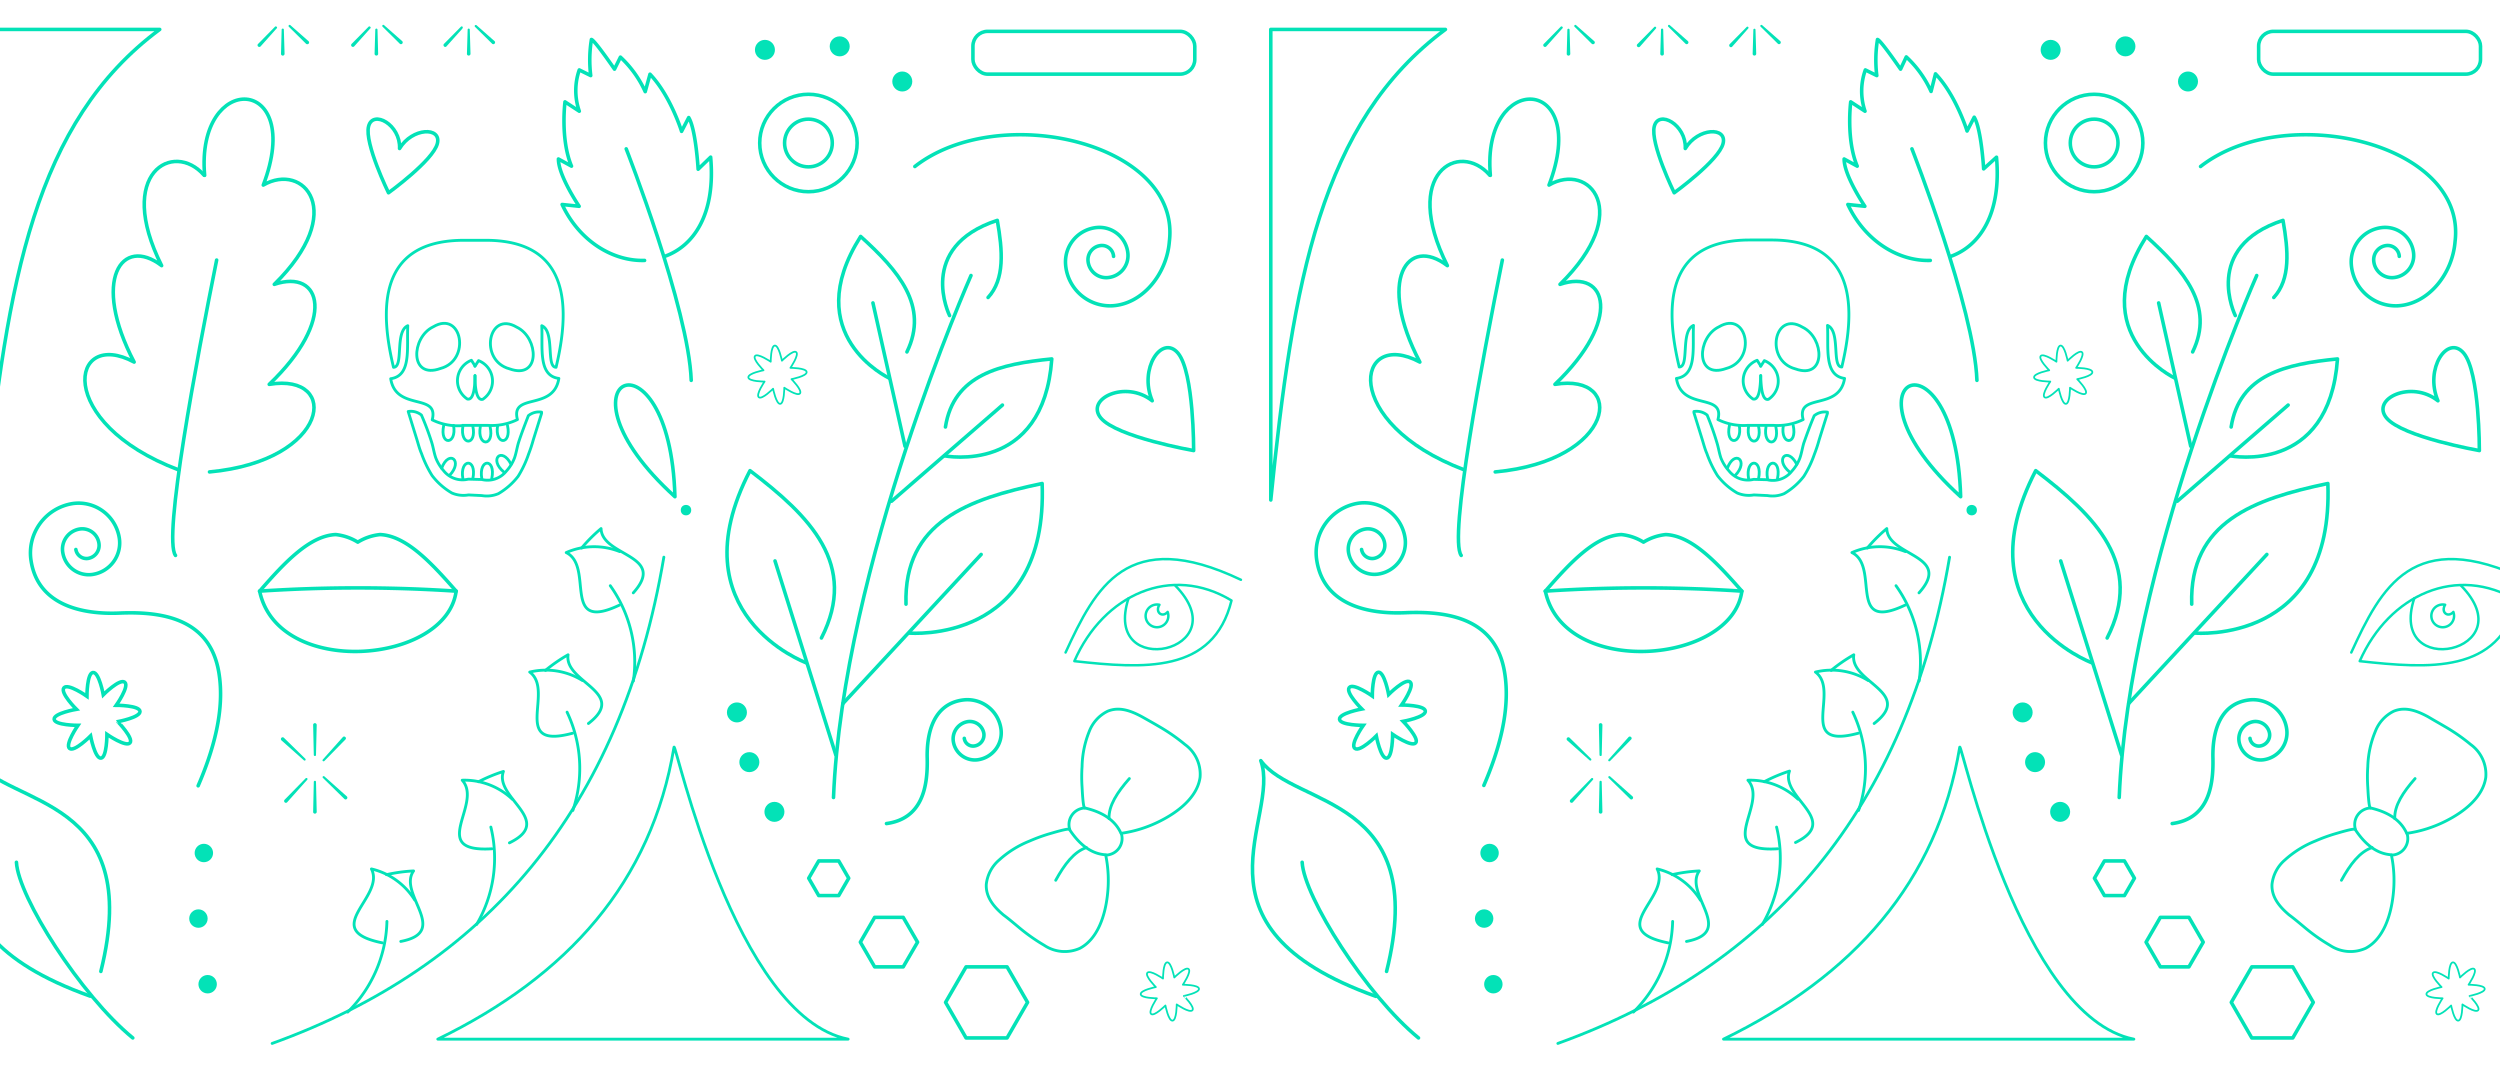 <svg id="Layer_1" data-name="Layer 1" xmlns="http://www.w3.org/2000/svg" viewBox="0 0 350 150"><defs><style>.cls-1,.cls-2,.cls-4,.cls-5,.cls-6{fill:none;}.cls-1,.cls-2,.cls-4,.cls-5,.cls-6,.cls-7{stroke:#03e2b7;}.cls-1,.cls-4,.cls-5,.cls-6{stroke-linecap:round;stroke-linejoin:round;}.cls-1,.cls-2{stroke-width:0.5px;}.cls-2,.cls-7{stroke-miterlimit:10;}.cls-3,.cls-7{fill:#03e2b7;}.cls-4{stroke-width:0.4px;}.cls-5{stroke-width:0.25px;}.cls-6{stroke-width:0.35px;}.cls-7{stroke-width:0;}</style></defs><title>bg</title><path class="cls-1" d="M28.65,24.55C27.37,9.82,42.78,10.4,36.86,25.91c5.63-3.28,11.91,3.71,1.54,13.9,6.66-2.25,8.72,5-.71,14,10.07-1.68,8.52,10.71-8.36,12.26"/><path class="cls-1" d="M28.57,24.53c-4.27-4.92-12.47-.33-5.94,12.66-5.58-4.27-9.88,2-3.85,13.5-9-4.84-11.31,8.46,6.24,15.1"/><path class="cls-1" d="M30.33,36.41c-2.81,14-7.54,39-5.76,41.35"/><path class="cls-1" d="M14.12,136C20.27,111.3,1.3,113-3.49,106.46c2.91,8-11.35,23.18,16.11,33"/><path class="cls-1" d="M2.3,120.72c.26,4.86,9,18.62,16.29,24.59"/><path class="cls-1" d="M63.86,82.76c-3.5-4-7-7.76-10.65-7.92a7.39,7.39,0,0,0-3.12,1.06A7.31,7.31,0,0,0,47,74.84c-3.65.16-7.15,3.89-10.65,7.92C38.93,95,62.51,93,63.86,82.76Z"/><path class="cls-1" d="M36.33,82.76a209,209,0,0,1,27.53,0"/><path class="cls-1" d="M22.36,4.12H-2.09V70C1,39.38,4.88,17.07,22.36,4.12Z"/><path class="cls-1" d="M10.62,76.93a1.51,1.51,0,0,0,1.7,1.25,1.84,1.84,0,0,0,1.53-2.12,2.36,2.36,0,0,0-2.67-2A2.85,2.85,0,0,0,8.8,77.42a3.68,3.68,0,0,0,4.17,3,4.46,4.46,0,0,0,3.72-5.17,5.77,5.77,0,0,0-6.52-4.75,7,7,0,0,0-5.81,8.08c1,6.15,7.12,7.48,12.4,7.25,6.36-.27,12.64,1,13.87,8.27.91,5.33-.81,11.09-2.89,15.91"/><path class="cls-2" d="M18.2,104c-.55.66-3.23-1.19-3.23-1.19s0,3.26-.84,3.33-1.45-3.11-1.45-3.11-2.29,2.3-2.95,1.75,1.18-3.23,1.18-3.23-3.25,0-3.33-.85S10.7,99.3,10.7,99.3s-2.31-2.29-1.76-3,3.23,1.18,3.23,1.18,0-3.25.85-3.33,1.44,3.12,1.44,3.12,2.3-2.31,3-1.76-1.19,3.23-1.19,3.23,3.26,0,3.33.85-3.11,1.44-3.11,1.44S18.75,103.38,18.2,104Z"/><path class="cls-3" d="M38.71,4,36.48,6.5a.25.25,0,0,1-.35,0,.24.24,0,0,1,0-.35h0l2.37-2.41a.16.16,0,0,1,.22,0A.15.15,0,0,1,38.71,4Z"/><path class="cls-3" d="M40.67,3.54,43.2,5.77a.24.24,0,0,1,0,.35.26.26,0,0,1-.36,0h0l-2.4-2.37a.16.16,0,0,1,0-.22A.15.15,0,0,1,40.67,3.54Z"/><path class="cls-3" d="M39.74,4.16l.1,3.37a.26.26,0,0,1-.25.26.25.25,0,0,1-.25-.25h0l.09-3.37A.16.16,0,0,1,39.59,4,.15.15,0,0,1,39.74,4.16Z"/><path class="cls-4" d="M66.5,52.62c0,1.68.22,3.52,1.09,3.28A3.07,3.07,0,0,0,67,50.49l-.51.79"/><path class="cls-4" d="M71.34,51.64c-4.33-1.15-3-8.22,1-5.84C75.47,47.29,75.69,53.21,71.34,51.64Z"/><path class="cls-4" d="M67.24,59.76c-.48,2.78,2,2.87,1.38,0"/><path class="cls-4" d="M69.67,59.56c-.48,2.77,2,2.87,1.38,0"/><path class="cls-4" d="M66.5,52.57c0,1.68-.21,3.52-1.08,3.29A3.07,3.07,0,0,1,66,50.44l.5.79"/><path class="cls-4" d="M67.45,69.38a4.13,4.13,0,0,0,2.33-.27,9.61,9.61,0,0,0,2.76-2.43A15,15,0,0,0,74,63.58a20.22,20.22,0,0,0,.66-2l1.16-3.71,0-.17a2.34,2.34,0,0,0-1.85.5C73.5,59.42,73,60.69,72.58,62c-.21.71-.31,1.44-.56,2.14a5.72,5.72,0,0,1-1.12,1.8,3.36,3.36,0,0,1-3.45,1.19l-1.89-.05a3.37,3.37,0,0,1-3.46-1.19A5.91,5.91,0,0,1,61,64.08c-.24-.7-.34-1.43-.56-2.14A38.56,38.56,0,0,0,59,58.11a2.34,2.34,0,0,0-1.85-.5l.05.17,1.15,3.71c.21.68.39,1.39.66,2a15.54,15.54,0,0,0,1.49,3.1,9.48,9.48,0,0,0,2.76,2.43,4.12,4.12,0,0,0,2.33.27Z"/><path class="cls-4" d="M61.66,51.59c4.34-1.15,3-8.22-1-5.84C57.53,47.24,57.31,53.16,61.66,51.59Z"/><path class="cls-4" d="M64.73,59.55l3.55,0a8.17,8.17,0,0,0,4.16-.81c-1-3.84,5.06-1.13,5.8-5.76C75.3,52.6,76,48.69,75.85,45.6c1.87.8.55,5.82,2,5.82,2.72-11.33,0-17.79-9.88-17.78l-3,0c-9.9,0-12.61,6.45-9.88,17.78,1.47,0,.14-5,2-5.82-.16,3.09.56,7-2.39,7.42.74,4.63,6.8,1.92,5.81,5.76a8.13,8.13,0,0,0,4.16.81"/><path class="cls-4" d="M63.5,59.56c.48,2.77-2,2.87-1.38,0"/><path class="cls-4" d="M64.81,59.64c-.48,2.78,2,2.87,1.38,0"/><path class="cls-4" d="M67.45,67c-.49-2.83,2-2.93,1.4,0"/><path class="cls-4" d="M64.8,67c-.49-2.83,2-2.93,1.4,0"/><path class="cls-4" d="M61.83,65.55c1-2.67,3.08-1.06,1.11,1"/><path class="cls-4" d="M71.55,65c-1.3-2.54-3.18-.7-1,1.09"/><path class="cls-1" d="M61.23,20.1c-.6,2.38-6.84,6.89-6.84,6.89S51,20.07,51.6,17.69s4.49-.24,4.34,3.1C57.72,17.84,61.83,17.73,61.23,20.1Z"/><path class="cls-3" d="M42.54,106.44l-3.14-2.79a.26.26,0,0,1,0-.36.25.25,0,0,1,.35,0h0l3,2.94a.17.17,0,0,1,0,.22A.16.16,0,0,1,42.54,106.44Z"/><path class="cls-3" d="M45.2,106.33l2.8-3.14a.24.24,0,0,1,.35,0,.23.23,0,0,1,0,.35h0l-2.94,3a.16.16,0,0,1-.22,0A.15.15,0,0,1,45.2,106.33Z"/><path class="cls-3" d="M43,109.18l-2.8,3.14a.24.24,0,0,1-.35,0,.26.26,0,0,1,0-.36h0l2.94-3a.16.16,0,0,1,.22,0A.15.15,0,0,1,43,109.18Z"/><path class="cls-3" d="M45.42,108.7l3.14,2.8a.25.25,0,0,1,0,.35.24.24,0,0,1-.35,0h0l-3-2.94a.15.15,0,0,1,0-.22A.17.17,0,0,1,45.42,108.7Z"/><path class="cls-3" d="M43.93,105.7l-.09-4.2a.24.24,0,0,1,.24-.26.26.26,0,0,1,.26.25h0l-.1,4.2a.14.14,0,0,1-.16.15A.15.15,0,0,1,43.93,105.7Z"/><path class="cls-3" d="M44.24,109.45l.1,4.21a.25.25,0,0,1-.25.25.24.24,0,0,1-.25-.24h0l.09-4.21a.16.16,0,0,1,.16-.15A.15.15,0,0,1,44.24,109.45Z"/><path class="cls-4" d="M38.1,146.08C67.89,135.32,86.94,113.42,92.94,78"/><path class="cls-4" d="M48.68,141.69A18.46,18.46,0,0,0,54.17,129"/><path class="cls-4" d="M53.52,132c-9-1.83.5-6.38-1.52-10.35A9.76,9.76,0,0,1,58.06,126"/><path class="cls-4" d="M54.11,122.45a22.49,22.49,0,0,1,3.79-.52c-2.28,3.22,5.25,8.53-1.79,9.87"/><path class="cls-4" d="M66.72,129.43a18.37,18.37,0,0,0,2-13.64"/><path class="cls-4" d="M68.87,118.83c-9.12.56-1.17-6.3-4.16-9.6a9.75,9.75,0,0,1,7,2.65"/><path class="cls-4" d="M67,109.44A23.1,23.1,0,0,1,70.48,108c-1.36,3.7,7.29,6.87.84,10"/><path class="cls-4" d="M80.2,113.46a18.36,18.36,0,0,0-.81-13.76"/><path class="cls-4" d="M80.16,102.65c-8.82,2.39-2.43-5.93-6-8.56a9.73,9.73,0,0,1,7.38,1.18"/><path class="cls-4" d="M76.37,93.85a22,22,0,0,1,3.16-2.18c-.59,3.9,8.52,5.25,2.85,9.62"/><path class="cls-4" d="M88.67,95.35A18.41,18.41,0,0,0,85.44,82"/><path class="cls-4" d="M86.71,84.72c-8.25,3.91-3.44-5.41-7.44-7.36a9.72,9.72,0,0,1,7.48-.14"/><path class="cls-4" d="M81.43,76.72A21.65,21.65,0,0,1,84.15,74c.11,3.94,9.32,3.65,4.51,9"/><path class="cls-1" d="M90.24,36.46c-4.35.14-9.09-2.61-11.54-7.83l2.38.25s-2.92-4.3-2.9-6.62l1.83,1c-1.58-3.77-.91-9-.91-9l2,1.31a8.78,8.78,0,0,1,0-5.78l1.6.79a18,18,0,0,1,.1-5.05c.44.08,3.23,4.15,3.23,4.15L86.86,8a15,15,0,0,1,3.47,4.83L91,10.39c2.88,3,4.42,8,4.42,8l1-1.93c1,1.62,1.32,7.23,1.32,7.23L99.49,22c.72,8-2.37,12.47-6.48,13.91"/><path class="cls-1" d="M87.67,20.84s8.74,22.32,9.1,32.41"/><path class="cls-1" d="M112.86,92.79S94.56,86,105,65.89c8.37,6.36,15.23,13.16,10,23.43"/><line class="cls-1" x1="108.5" y1="78.53" x2="117.01" y2="105.68"/><path class="cls-1" d="M127.3,88.63s19.46,1.69,18.6-20.94c-10.28,2.16-19.4,5.35-19.06,16.89"/><line class="cls-1" x1="137.36" y1="77.62" x2="118.02" y2="98.49"/><path class="cls-1" d="M132.25,63.82s13.84,2.74,15-13.57c-7.21.71-13.73,2.17-14.89,9.53"/><line class="cls-1" x1="140.34" y1="56.71" x2="124.82" y2="70.17"/><path class="cls-1" d="M124.49,52.94s-12.76-6-4-19.84c5.28,4.78,9.6,9.74,6.48,16.17"/><line class="cls-1" x1="122.21" y1="42.41" x2="126.7" y2="62.47"/><path class="cls-1" d="M135.94,38.57S118,79.15,116.69,111.65"/><path class="cls-1" d="M132.94,44.18s-4.74-9.59,6.68-13.33c.75,4.23,1.07,8.24-1.29,10.8"/><path class="cls-1" d="M135,103.37a1.24,1.24,0,0,0,1.4,1.07,1.56,1.56,0,0,0,1.34-1.75,2,2,0,0,0-2.19-1.67,2.44,2.44,0,0,0-2.09,2.74,3.05,3.05,0,0,0,3.42,2.61,3.81,3.81,0,0,0,3.26-4.28A4.75,4.75,0,0,0,134.81,98c-4.13.55-5.09,4.62-5,8.17.1,4.28-.84,8.46-5.7,9.13"/><path class="cls-5" d="M112,55.08c-.37.45-2.2-.8-2.2-.8s0,2.21-.57,2.26-1-2.12-1-2.12-1.56,1.57-2,1.19.81-2.19.81-2.19-2.21,0-2.27-.58,2.12-1,2.12-1-1.56-1.56-1.19-2,2.2.8,2.2.8,0-2.21.57-2.26,1,2.12,1,2.12,1.56-1.57,2-1.2-.81,2.2-.81,2.2,2.21,0,2.27.58-2.12,1-2.12,1S112.35,54.63,112,55.08Z"/><circle class="cls-1" cx="113.18" cy="20.02" r="6.82"/><circle class="cls-1" cx="113.18" cy="20.02" r="3.34"/><path class="cls-1" d="M155.9,35.89a1.63,1.63,0,0,0-1.71-1.52,2,2,0,0,0-1.87,2.12A2.56,2.56,0,0,0,155,38.87a3.09,3.09,0,0,0,2.91-3.32,4,4,0,0,0-4.18-3.71A4.83,4.83,0,0,0,149.18,37a6.24,6.24,0,0,0,6.53,5.81c4.22-.23,7.64-4.41,8-9C165.37,20,139.9,14.08,128.08,23.31"/><path class="cls-3" d="M51.82,4,49.59,6.49a.25.25,0,0,1-.36,0,.25.25,0,0,1,0-.35h0l2.37-2.4a.16.16,0,0,1,.22,0A.15.15,0,0,1,51.82,4Z"/><path class="cls-3" d="M53.78,3.53l2.53,2.23a.25.25,0,0,1,0,.35.24.24,0,0,1-.35,0h0l-2.4-2.37a.16.16,0,0,1,0-.22A.15.15,0,0,1,53.78,3.53Z"/><path class="cls-3" d="M52.85,4.15l.09,3.37a.24.24,0,0,1-.24.26.25.25,0,0,1-.26-.24v0l.1-3.37A.16.16,0,0,1,52.7,4,.16.16,0,0,1,52.85,4.15Z"/><path class="cls-3" d="M64.74,4,62.51,6.49a.23.23,0,0,1-.35,0,.25.25,0,0,1,0-.35h0l2.37-2.4a.15.15,0,0,1,.22.21Z"/><path class="cls-3" d="M66.71,3.53l2.53,2.23a.25.25,0,0,1,0,.35.24.24,0,0,1-.35,0h0L66.5,3.76a.16.16,0,0,1,0-.22A.17.17,0,0,1,66.71,3.53Z"/><path class="cls-3" d="M65.77,4.15l.1,3.37a.25.25,0,0,1-.24.26.24.24,0,0,1-.26-.24v0l.1-3.37A.16.16,0,0,1,65.63,4,.15.15,0,0,1,65.77,4.15Z"/><path class="cls-4" d="M61.29,145.48c18.2-8.85,29.93-22,33.07-40.88.18-1,8.47,37.74,24.38,40.88Z"/><path class="cls-1" d="M94.49,69.54c-18.36-16.66-.68-24.67,0,0"/><path class="cls-1" d="M164.92,49.44c2.24,2.68,2.19,13.64,2.19,13.64s-10.79-1.89-13-4.57,3.48-5.37,7.2-2.4C159.39,51.59,162.68,46.77,164.92,49.44Z"/><path class="cls-6" d="M172.41,84.07c-8.4-5.09-17.91-.87-22,8.49C160.05,93.62,169.87,94.37,172.41,84.07Z"/><path class="cls-6" d="M158,83.75c-3.83,11.7,15.65,7.52,6.52-1.79"/><path class="cls-6" d="M163.47,85.67a1.59,1.59,0,1,1-1.15-1C161.67,85.72,162.72,86.53,163.47,85.67Z"/><path class="cls-6" d="M149.18,91.35c4.18-9.07,8.62-17.77,24.55-10.18"/><path class="cls-4" d="M142.58,129.78a26,26,0,0,0,3.61,2.56,5.17,5.17,0,0,0,5,.42c2.55-1.35,3.53-4.69,3.84-7.35a17.56,17.56,0,0,0-.24-5.74c-2.06-.13-3.7-1.48-5.07-3.55-.14-.21-2.57.55-2.87.63a24.35,24.35,0,0,0-2.72,1,14.15,14.15,0,0,0-4.26,2.66,5.25,5.25,0,0,0-1.79,3.4c-.09,1.82,1.11,3.19,2.4,4.28C141.19,128.61,141.88,129.2,142.58,129.78Z"/><path class="cls-4" d="M162.27,101.71a26.19,26.19,0,0,1,3.64,2.53,5.14,5.14,0,0,1,2.1,4.59c-.4,2.86-3.21,4.92-5.6,6.12a17.53,17.53,0,0,1-5.47,1.72c-.84-1.89-2.65-3-5.08-3.56-.24,0-.35-2.6-.37-2.91a21.3,21.3,0,0,1,0-2.88,13.76,13.76,0,0,1,1-4.91,5.25,5.25,0,0,1,2.58-2.84c1.68-.7,3.38,0,4.85.8C160.7,100.81,161.49,101.25,162.27,101.71Z"/><path class="cls-4" d="M149.76,116.12a2.32,2.32,0,0,1,2.1-3"/><path class="cls-4" d="M154.88,119.71a2.32,2.32,0,0,0,2.11-3"/><path class="cls-4" d="M147.8,123.24c1.22-2.22,2.56-4,4.3-4.58"/><path class="cls-4" d="M158.11,109c-1.67,1.9-2.92,3.78-2.84,5.6"/><path class="cls-5" d="M166.94,141.43c-.38.45-2.2-.81-2.2-.81s0,2.21-.58,2.27-1-2.12-1-2.12-1.56,1.56-2,1.19.8-2.2.8-2.2-2.21,0-2.26-.57,2.12-1,2.12-1-1.57-1.56-1.19-2,2.19.81,2.19.81,0-2.21.58-2.27,1,2.12,1,2.12,1.56-1.56,2-1.19-.8,2.2-.8,2.2,2.21,0,2.26.57-2.12,1-2.12,1S167.31,141,166.94,141.43Z"/><rect class="cls-1" x="136.21" y="4.39" width="31.06" height="5.99" rx="2.06"/><polygon class="cls-1" points="117.42 120.53 114.62 120.53 113.22 122.95 114.62 125.38 117.42 125.38 118.82 122.95 117.42 120.53"/><polygon class="cls-1" points="126.45 128.43 122.45 128.43 120.45 131.9 122.45 135.36 126.45 135.36 128.46 131.9 126.45 128.43"/><polygon class="cls-1" points="140.99 135.36 135.25 135.36 132.38 140.33 135.25 145.31 140.99 145.31 143.86 140.33 140.99 135.36"/><path class="cls-1" d="M208.65,24.55c-1.28-14.73,14.13-14.15,8.21,1.36,5.63-3.28,11.91,3.71,1.54,13.9,6.66-2.25,8.72,5-.71,14,10.07-1.68,8.52,10.71-8.36,12.26"/><path class="cls-1" d="M208.57,24.53c-4.27-4.92-12.47-.33-5.94,12.66-5.58-4.27-9.88,2-3.85,13.5-9-4.84-11.31,8.46,6.24,15.1"/><path class="cls-1" d="M210.33,36.41c-2.81,14-7.54,39-5.76,41.35"/><path class="cls-1" d="M194.12,136c6.15-24.67-12.82-22.93-17.61-29.51,2.91,8-11.35,23.18,16.11,33"/><path class="cls-1" d="M182.3,120.72c.26,4.86,9,18.62,16.29,24.59"/><path class="cls-1" d="M243.86,82.76c-3.5-4-7-7.76-10.65-7.92a7.39,7.39,0,0,0-3.12,1.06A7.31,7.31,0,0,0,227,74.84c-3.65.16-7.15,3.89-10.65,7.92C218.93,95,242.51,93,243.86,82.76Z"/><path class="cls-1" d="M216.33,82.76a209,209,0,0,1,27.53,0"/><path class="cls-1" d="M202.36,4.12H177.91V70C181,39.38,184.88,17.07,202.36,4.12Z"/><path class="cls-1" d="M190.62,76.93a1.51,1.51,0,0,0,1.7,1.25,1.84,1.84,0,0,0,1.53-2.12,2.36,2.36,0,0,0-2.67-2,2.85,2.85,0,0,0-2.38,3.31,3.68,3.68,0,0,0,4.17,3,4.46,4.46,0,0,0,3.72-5.17,5.77,5.77,0,0,0-6.52-4.75,7,7,0,0,0-5.81,8.08c1,6.15,7.12,7.48,12.4,7.25,6.36-.27,12.64,1,13.87,8.27.91,5.33-.81,11.09-2.89,15.91"/><path class="cls-2" d="M198.2,104c-.55.66-3.23-1.19-3.23-1.19s0,3.26-.84,3.33-1.45-3.11-1.45-3.11-2.29,2.3-3,1.75,1.18-3.23,1.18-3.23-3.25,0-3.33-.85,3.12-1.44,3.12-1.44-2.31-2.29-1.76-3,3.23,1.18,3.23,1.18,0-3.25.85-3.33,1.44,3.12,1.44,3.12,2.3-2.31,3-1.76-1.19,3.23-1.19,3.23,3.26,0,3.33.85-3.11,1.44-3.11,1.44S198.75,103.38,198.2,104Z"/><path class="cls-3" d="M218.71,4,216.48,6.5a.25.25,0,0,1-.35,0,.24.24,0,0,1,0-.35h0l2.37-2.41a.16.16,0,0,1,.22,0A.15.15,0,0,1,218.71,4Z"/><path class="cls-3" d="M220.67,3.54l2.53,2.23a.24.24,0,0,1,0,.35.26.26,0,0,1-.36,0h0l-2.4-2.37a.16.16,0,0,1,0-.22A.15.15,0,0,1,220.67,3.54Z"/><path class="cls-3" d="M219.74,4.16l.1,3.37a.26.26,0,0,1-.25.26.25.25,0,0,1-.25-.25h0l.09-3.37a.16.16,0,0,1,.16-.15A.15.15,0,0,1,219.74,4.16Z"/><path class="cls-4" d="M246.5,52.62c.05,1.68.22,3.52,1.09,3.28a3.07,3.07,0,0,0-.58-5.41l-.51.79"/><path class="cls-4" d="M251.34,51.64c-4.33-1.15-3-8.22,1-5.84C255.47,47.29,255.69,53.21,251.34,51.64Z"/><path class="cls-4" d="M247.24,59.76c-.48,2.78,2,2.87,1.38,0"/><path class="cls-4" d="M249.67,59.56c-.48,2.77,2,2.87,1.38,0"/><path class="cls-4" d="M246.5,52.57c-.05,1.68-.21,3.52-1.08,3.29a3.07,3.07,0,0,1,.58-5.42l.5.79"/><path class="cls-4" d="M247.45,69.38a4.13,4.13,0,0,0,2.33-.27,9.61,9.61,0,0,0,2.76-2.43,15,15,0,0,0,1.48-3.1,20.22,20.22,0,0,0,.66-2l1.16-3.71,0-.17a2.34,2.34,0,0,0-1.85.5c-.54,1.26-1,2.53-1.46,3.83-.21.71-.31,1.44-.56,2.14a5.72,5.72,0,0,1-1.12,1.8,3.36,3.36,0,0,1-3.45,1.19l-1.89-.05a3.37,3.37,0,0,1-3.46-1.19,5.91,5.91,0,0,1-1.12-1.8c-.24-.7-.34-1.43-.56-2.14A38.56,38.56,0,0,0,239,58.11a2.34,2.34,0,0,0-1.85-.5l0,.17,1.15,3.71c.21.68.39,1.39.66,2a15.54,15.54,0,0,0,1.49,3.1,9.48,9.48,0,0,0,2.76,2.43,4.12,4.12,0,0,0,2.33.27Z"/><path class="cls-4" d="M241.66,51.59c4.34-1.15,3-8.22-1-5.84C237.53,47.24,237.31,53.16,241.66,51.59Z"/><path class="cls-4" d="M244.73,59.55l3.55,0a8.17,8.17,0,0,0,4.16-.81c-1-3.84,5.06-1.13,5.8-5.76-2.94-.42-2.22-4.33-2.39-7.42,1.87.8.55,5.82,2,5.82,2.72-11.33,0-17.79-9.88-17.78l-3,0c-9.9,0-12.61,6.45-9.88,17.78,1.47,0,.14-5,2-5.82-.16,3.09.56,7-2.39,7.42.74,4.63,6.8,1.92,5.81,5.76a8.13,8.13,0,0,0,4.16.81"/><path class="cls-4" d="M243.5,59.56c.48,2.77-2,2.87-1.38,0"/><path class="cls-4" d="M244.81,59.64c-.48,2.78,2,2.87,1.38,0"/><path class="cls-4" d="M247.45,67c-.49-2.83,2-2.93,1.4,0"/><path class="cls-4" d="M244.8,67c-.49-2.83,2-2.93,1.4,0"/><path class="cls-4" d="M241.83,65.55c1-2.67,3.08-1.06,1.11,1"/><path class="cls-4" d="M251.55,65c-1.3-2.54-3.18-.7-1,1.09"/><path class="cls-1" d="M241.23,20.1c-.6,2.38-6.84,6.89-6.84,6.89s-3.39-6.92-2.79-9.3,4.49-.24,4.34,3.1C237.72,17.84,241.83,17.73,241.23,20.1Z"/><path class="cls-3" d="M222.54,106.44l-3.14-2.79a.26.26,0,0,1,0-.36.25.25,0,0,1,.35,0h0l3,2.94a.17.17,0,0,1,0,.22A.16.16,0,0,1,222.54,106.44Z"/><path class="cls-3" d="M225.2,106.33l2.8-3.14a.24.24,0,0,1,.35,0,.23.23,0,0,1,0,.35h0l-2.94,3a.16.16,0,0,1-.22,0A.15.15,0,0,1,225.2,106.33Z"/><path class="cls-3" d="M223,109.18l-2.8,3.14a.24.24,0,0,1-.35,0,.26.26,0,0,1,0-.36h0l2.94-3a.16.16,0,0,1,.22,0A.15.15,0,0,1,223,109.18Z"/><path class="cls-3" d="M225.42,108.7l3.14,2.8a.25.25,0,0,1,0,.35.24.24,0,0,1-.35,0h0l-3-2.94a.15.15,0,0,1,0-.22A.17.17,0,0,1,225.42,108.7Z"/><path class="cls-3" d="M223.93,105.7l-.09-4.2a.24.24,0,0,1,.24-.26.26.26,0,0,1,.26.25h0l-.1,4.2a.14.14,0,0,1-.16.15A.15.15,0,0,1,223.93,105.7Z"/><path class="cls-3" d="M224.24,109.45l.1,4.21a.25.25,0,0,1-.25.25.24.24,0,0,1-.25-.24h0l.09-4.21a.16.16,0,0,1,.16-.15A.15.15,0,0,1,224.24,109.45Z"/><path class="cls-4" d="M218.1,146.08c29.79-10.76,48.84-32.66,54.84-68.07"/><path class="cls-4" d="M228.68,141.69A18.46,18.46,0,0,0,234.17,129"/><path class="cls-4" d="M233.52,132c-9-1.83.5-6.38-1.52-10.35a9.76,9.76,0,0,1,6.06,4.38"/><path class="cls-4" d="M234.11,122.45a22.49,22.49,0,0,1,3.79-.52c-2.28,3.22,5.25,8.53-1.79,9.87"/><path class="cls-4" d="M246.72,129.43a18.37,18.37,0,0,0,2-13.64"/><path class="cls-4" d="M248.87,118.83c-9.12.56-1.17-6.3-4.16-9.6a9.75,9.75,0,0,1,7,2.65"/><path class="cls-4" d="M247,109.44a23.1,23.1,0,0,1,3.53-1.49c-1.36,3.7,7.29,6.87.84,10"/><path class="cls-4" d="M260.2,113.46a18.36,18.36,0,0,0-.81-13.76"/><path class="cls-4" d="M260.16,102.65c-8.82,2.39-2.43-5.93-6-8.56a9.73,9.73,0,0,1,7.38,1.18"/><path class="cls-4" d="M256.37,93.85a22,22,0,0,1,3.16-2.18c-.59,3.9,8.52,5.25,2.85,9.62"/><path class="cls-4" d="M268.67,95.35A18.41,18.41,0,0,0,265.44,82"/><path class="cls-4" d="M266.71,84.72c-8.25,3.91-3.44-5.41-7.44-7.36a9.72,9.72,0,0,1,7.48-.14"/><path class="cls-4" d="M261.43,76.72A21.65,21.65,0,0,1,264.15,74c.11,3.94,9.32,3.65,4.51,9"/><path class="cls-1" d="M270.24,36.46c-4.35.14-9.09-2.61-11.54-7.83l2.38.25s-2.92-4.3-2.9-6.62l1.83,1c-1.58-3.77-.91-9-.91-9l2,1.31a8.78,8.78,0,0,1,.05-5.78l1.6.79a18,18,0,0,1,.1-5.05c.44.08,3.23,4.15,3.23,4.15l.8-1.71a15,15,0,0,1,3.47,4.83l.62-2.46c2.88,3,4.42,8,4.42,8l1-1.93c1,1.62,1.32,7.23,1.32,7.23l1.8-1.63c.72,8-2.37,12.47-6.48,13.91"/><path class="cls-1" d="M267.67,20.84s8.74,22.32,9.1,32.41"/><path class="cls-1" d="M292.86,92.79S274.56,86,285,65.89c8.37,6.36,15.23,13.16,10,23.43"/><line class="cls-1" x1="288.5" y1="78.53" x2="297.01" y2="105.68"/><path class="cls-1" d="M307.3,88.63s19.46,1.69,18.6-20.94c-10.28,2.16-19.4,5.35-19.06,16.89"/><line class="cls-1" x1="317.36" y1="77.62" x2="298.02" y2="98.49"/><path class="cls-1" d="M312.25,63.82s13.84,2.74,15-13.57c-7.21.71-13.73,2.17-14.89,9.53"/><line class="cls-1" x1="320.34" y1="56.71" x2="304.82" y2="70.17"/><path class="cls-1" d="M304.49,52.94s-12.76-6-4-19.84c5.28,4.78,9.6,9.74,6.48,16.17"/><line class="cls-1" x1="302.21" y1="42.41" x2="306.7" y2="62.47"/><path class="cls-1" d="M315.94,38.57S298,79.15,296.69,111.65"/><path class="cls-1" d="M312.94,44.18s-4.74-9.59,6.68-13.33c.75,4.23,1.07,8.24-1.29,10.8"/><path class="cls-1" d="M315,103.37a1.24,1.24,0,0,0,1.4,1.07,1.56,1.56,0,0,0,1.34-1.75,2,2,0,0,0-2.19-1.67,2.44,2.44,0,0,0-2.09,2.74,3.05,3.05,0,0,0,3.42,2.61,3.81,3.81,0,0,0,3.26-4.28A4.75,4.75,0,0,0,314.81,98c-4.13.55-5.09,4.62-5,8.17.1,4.28-.84,8.46-5.7,9.13"/><path class="cls-5" d="M292,55.08c-.37.45-2.2-.8-2.2-.8s0,2.21-.57,2.26-1-2.12-1-2.12-1.56,1.57-2,1.19.81-2.19.81-2.19-2.21,0-2.27-.58,2.12-1,2.12-1-1.56-1.56-1.19-2,2.2.8,2.2.8,0-2.21.57-2.26,1,2.12,1,2.12,1.56-1.57,2-1.2-.81,2.2-.81,2.2,2.21,0,2.27.58-2.12,1-2.12,1S292.35,54.63,292,55.08Z"/><circle class="cls-1" cx="293.18" cy="20.02" r="6.82"/><circle class="cls-1" cx="293.18" cy="20.02" r="3.34"/><path class="cls-1" d="M335.9,35.89a1.63,1.63,0,0,0-1.71-1.52,2,2,0,0,0-1.87,2.12A2.56,2.56,0,0,0,335,38.87a3.09,3.09,0,0,0,2.91-3.32,4,4,0,0,0-4.18-3.71A4.83,4.83,0,0,0,329.18,37a6.24,6.24,0,0,0,6.53,5.81c4.22-.23,7.64-4.41,8-9C345.37,20,319.9,14.08,308.08,23.31"/><circle class="cls-7" cx="28.54" cy="119.42" r="1.29"/><circle class="cls-7" cx="29.07" cy="137.79" r="1.29"/><circle class="cls-7" cx="27.78" cy="128.6" r="1.29"/><circle class="cls-7" cx="108.42" cy="113.66" r="1.4"/><circle class="cls-7" cx="104.91" cy="106.7" r="1.4"/><circle class="cls-7" cx="103.17" cy="99.74" r="1.4"/><circle class="cls-7" cx="107.09" cy="6.98" r="1.4"/><circle class="cls-7" cx="126.32" cy="11.41" r="1.4"/><circle class="cls-7" cx="117.56" cy="6.49" r="1.4"/><circle class="cls-7" cx="96.04" cy="71.42" r="0.73"/><circle class="cls-7" cx="208.54" cy="119.42" r="1.29"/><circle class="cls-7" cx="209.07" cy="137.79" r="1.29"/><circle class="cls-7" cx="207.78" cy="128.6" r="1.29"/><circle class="cls-7" cx="288.42" cy="113.66" r="1.4"/><circle class="cls-7" cx="284.91" cy="106.7" r="1.4"/><circle class="cls-7" cx="283.17" cy="99.74" r="1.4"/><circle class="cls-7" cx="287.09" cy="6.98" r="1.4"/><circle class="cls-7" cx="306.32" cy="11.41" r="1.4"/><circle class="cls-7" cx="297.56" cy="6.49" r="1.4"/><circle class="cls-7" cx="276.04" cy="71.42" r="0.73"/><path class="cls-3" d="M231.82,4l-2.23,2.53a.25.25,0,0,1-.36,0,.25.25,0,0,1,0-.35h0l2.37-2.4a.16.16,0,0,1,.22,0A.15.15,0,0,1,231.82,4Z"/><path class="cls-3" d="M233.78,3.53l2.53,2.23a.25.25,0,0,1,0,.35.24.24,0,0,1-.35,0h0l-2.4-2.37a.16.16,0,0,1,0-.22A.15.15,0,0,1,233.78,3.53Z"/><path class="cls-3" d="M232.85,4.15l.09,3.37a.24.24,0,0,1-.24.26.25.25,0,0,1-.26-.24v0l.1-3.37A.16.16,0,0,1,232.7,4,.16.16,0,0,1,232.85,4.15Z"/><path class="cls-3" d="M244.74,4l-2.23,2.53a.23.23,0,0,1-.35,0,.25.25,0,0,1,0-.35h0l2.37-2.4a.15.15,0,0,1,.22.21Z"/><path class="cls-3" d="M246.71,3.53l2.53,2.23a.25.25,0,0,1,0,.35.24.24,0,0,1-.35,0h0l-2.4-2.37a.16.16,0,0,1,0-.22A.17.17,0,0,1,246.71,3.53Z"/><path class="cls-3" d="M245.77,4.15l.1,3.37a.25.25,0,0,1-.24.26.24.24,0,0,1-.26-.24v0l.1-3.37a.16.16,0,0,1,.16-.15A.15.15,0,0,1,245.77,4.15Z"/><path class="cls-4" d="M241.29,145.48c18.2-8.85,29.93-22,33.07-40.88.18-1,8.47,37.74,24.38,40.88Z"/><path class="cls-1" d="M274.49,69.54c-18.36-16.66-.68-24.67,0,0"/><path class="cls-1" d="M344.92,49.44c2.24,2.68,2.19,13.64,2.19,13.64s-10.79-1.89-13-4.57,3.48-5.37,7.2-2.4C339.39,51.59,342.68,46.77,344.92,49.44Z"/><path class="cls-6" d="M352.41,84.07C344,79,334.5,83.2,330.36,92.56,340.05,93.62,349.87,94.37,352.41,84.07Z"/><path class="cls-6" d="M338,83.75c-3.83,11.7,15.65,7.52,6.52-1.79"/><path class="cls-6" d="M343.47,85.67a1.59,1.59,0,1,1-1.15-1C341.67,85.72,342.72,86.53,343.47,85.67Z"/><path class="cls-6" d="M329.18,91.35c4.18-9.07,8.62-17.77,24.55-10.18"/><path class="cls-4" d="M322.58,129.78a26,26,0,0,0,3.61,2.56,5.17,5.17,0,0,0,5,.42c2.55-1.35,3.53-4.69,3.84-7.35a17.56,17.56,0,0,0-.24-5.74c-2.06-.13-3.7-1.48-5.07-3.55-.14-.21-2.57.55-2.87.63a24.35,24.35,0,0,0-2.72,1,14.15,14.15,0,0,0-4.26,2.66,5.25,5.25,0,0,0-1.79,3.4c-.09,1.82,1.11,3.19,2.4,4.28C321.19,128.61,321.88,129.2,322.58,129.78Z"/><path class="cls-4" d="M342.27,101.71a26.19,26.19,0,0,1,3.64,2.53,5.14,5.14,0,0,1,2.1,4.59c-.4,2.86-3.21,4.92-5.6,6.12a17.53,17.53,0,0,1-5.47,1.72c-.84-1.89-2.65-3-5.08-3.56-.24,0-.35-2.6-.37-2.91a21.3,21.3,0,0,1,0-2.88,13.76,13.76,0,0,1,1.05-4.91,5.25,5.25,0,0,1,2.58-2.84c1.68-.7,3.38,0,4.85.8C340.7,100.81,341.49,101.25,342.27,101.71Z"/><path class="cls-4" d="M329.76,116.12a2.32,2.32,0,0,1,2.1-3"/><path class="cls-4" d="M334.88,119.71a2.32,2.32,0,0,0,2.11-3"/><path class="cls-4" d="M327.8,123.24c1.22-2.22,2.56-4,4.3-4.58"/><path class="cls-4" d="M338.11,109c-1.67,1.9-2.92,3.78-2.84,5.6"/><path class="cls-5" d="M346.94,141.43c-.38.45-2.2-.81-2.2-.81s0,2.21-.58,2.27-1-2.12-1-2.12-1.56,1.56-2,1.19.8-2.2.8-2.2-2.21,0-2.26-.57,2.12-1,2.12-1-1.57-1.56-1.19-2,2.19.81,2.19.81,0-2.21.58-2.27,1,2.12,1,2.12,1.56-1.56,2-1.19-.8,2.2-.8,2.2,2.21,0,2.26.57-2.12,1-2.12,1S347.31,141,346.94,141.43Z"/><rect class="cls-1" x="316.21" y="4.39" width="31.06" height="5.99" rx="2.06"/><polygon class="cls-1" points="297.42 120.53 294.62 120.53 293.22 122.95 294.62 125.38 297.42 125.38 298.82 122.95 297.42 120.53"/><polygon class="cls-1" points="306.45 128.43 302.45 128.43 300.45 131.9 302.45 135.36 306.45 135.36 308.45 131.9 306.45 128.43"/><polygon class="cls-1" points="320.99 135.36 315.25 135.36 312.38 140.33 315.25 145.31 320.99 145.31 323.86 140.33 320.99 135.36"/></svg>